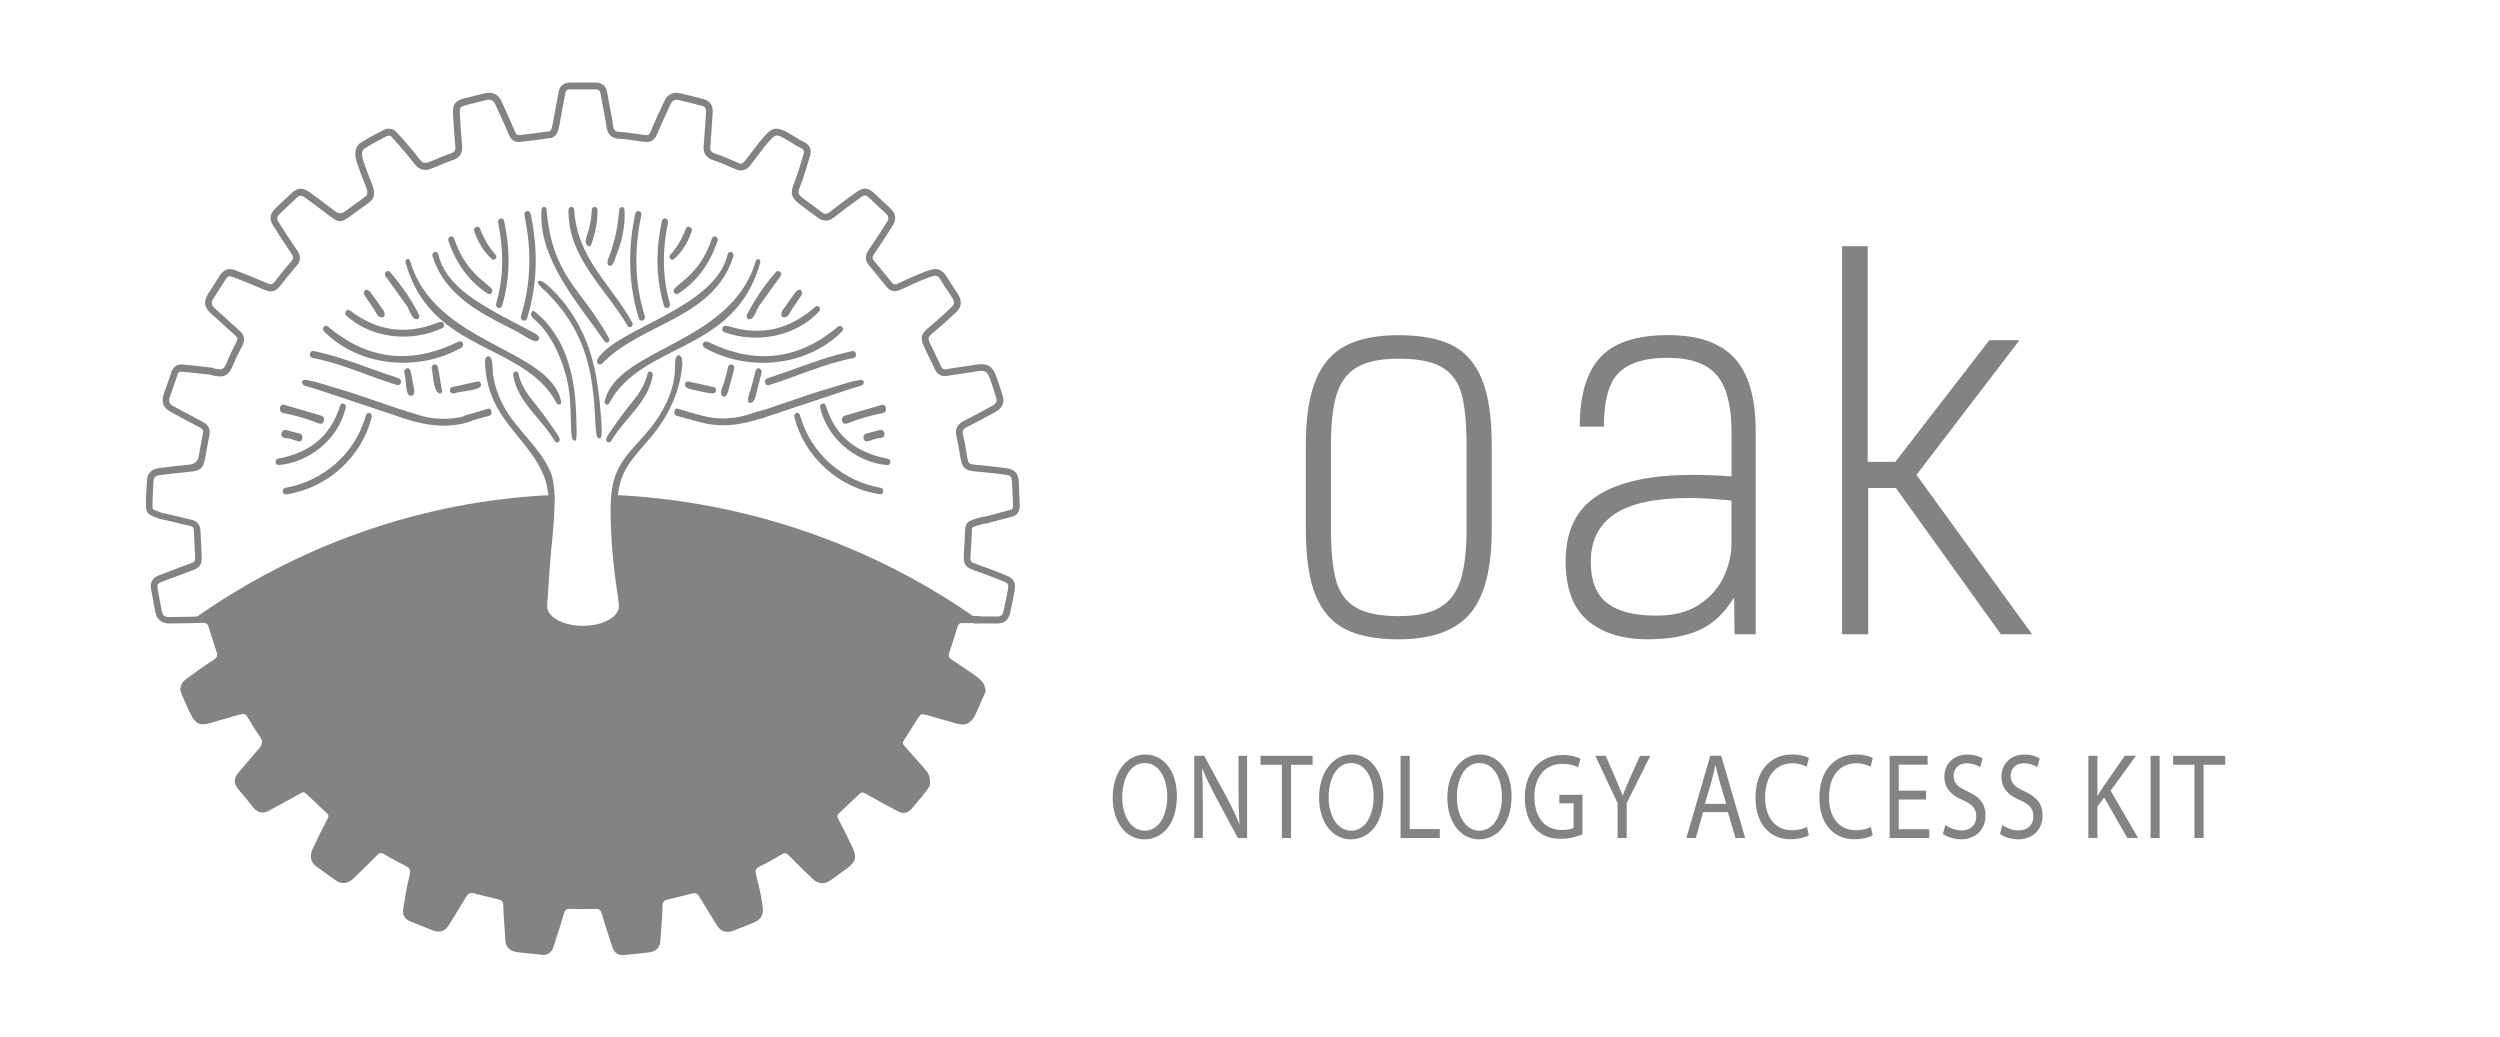 <?xml version="1.0" encoding="UTF-8"?><svg id="Layer_1" xmlns="http://www.w3.org/2000/svg" viewBox="0 0 373.67 155"><defs><style>.cls-1{fill:#828385;}</style></defs><g><path class="cls-1" d="m201.11,94.05c-2-1-3.49-2.69-4.47-5.07-.98-2.38-1.46-5.67-1.46-9.88v-12.62c0-4.11.5-7.35,1.5-9.73,1-2.38,2.5-4.08,4.51-5.11,2-1.03,4.63-1.54,7.89-1.54s5.96.5,7.96,1.5c2,1,3.49,2.71,4.47,5.11.98,2.4,1.46,5.74,1.46,9.99v12.4c0,5.96-1.1,10.19-3.31,12.7-2.2,2.5-5.74,3.76-10.59,3.76-3.31,0-5.96-.5-7.96-1.5Zm14.2-3.31c1.45-.9,2.47-2.29,3.04-4.17.57-1.88.86-4.42.86-7.63v-12.25c0-3.36-.25-5.95-.75-7.78-.5-1.83-1.48-3.17-2.93-4.02-1.45-.85-3.61-1.28-6.46-1.28-2.71,0-4.78.43-6.24,1.28-1.45.85-2.47,2.2-3.04,4.06-.58,1.85-.86,4.38-.86,7.59v12.25c0,3.41.25,6.04.75,7.89.5,1.85,1.48,3.22,2.93,4.09,1.45.88,3.61,1.32,6.46,1.32,2.7,0,4.78-.45,6.24-1.35Z"/><path class="cls-1" d="m259.18,89.32c-1.45,2.35-3.19,3.98-5.22,4.88-2.03.9-4.6,1.35-7.7,1.35-3.81,0-6.8-.94-8.98-2.82-2.18-1.88-3.27-4.82-3.27-8.83,0-4.56,1.61-7.85,4.85-9.88,3.23-2.03,7.93-3.04,14.09-3.04,1.8,0,3.76.07,5.86.23v-6.61c0-3.96-.74-6.8-2.22-8.53-1.48-1.73-3.92-2.59-7.32-2.59s-5.72.73-7.25,2.18c-1.53,1.45-2.29,4.16-2.29,8.11h-3.61c0-4.71,1.03-8.16,3.08-10.37,2.05-2.2,5.41-3.31,10.07-3.31s7.83,1.14,9.96,3.42c2.13,2.28,3.19,5.95,3.19,11.01v30.28h-3.16l-.07-5.48Zm-6.76-14.88c-4.96,0-8.64.79-11.04,2.37-2.4,1.58-3.61,3.97-3.61,7.17,0,2.81.8,4.85,2.4,6.12,1.6,1.28,4.08,1.92,7.44,1.92,2.6,0,4.74-.56,6.42-1.69,1.68-1.13,2.89-2.52,3.64-4.17.75-1.65,1.13-3.31,1.13-4.96v-6.39c-2.61-.25-4.73-.38-6.39-.38Z"/><path class="cls-1" d="m283.37,72.94h-4.13v21.86h-3.91v-58h3.83v32.23h4.13l14.05-18.18h4.51l-15.4,20.13,17.28,23.82h-4.66l-15.7-21.86Z"/></g><g><path class="cls-1" d="m175.91,118.99c0,4.22-2.2,6.47-4.88,6.47s-4.72-2.52-4.72-6.24,2.06-6.45,4.87-6.45,4.73,2.57,4.73,6.22Zm-8.17.19c0,2.63,1.22,4.98,3.36,4.98s3.37-2.31,3.37-5.11c0-2.45-1.09-5-3.35-5s-3.38,2.44-3.38,5.12Z"/><path class="cls-1" d="m178.5,125.26v-12.29h1.49l3.37,6.21c.77,1.44,1.38,2.73,1.88,4l.03-.02c-.12-1.64-.15-3.14-.15-5.04v-5.15h1.28v12.29h-1.38l-3.34-6.23c-.72-1.38-1.43-2.78-1.95-4.11l-.05.02c.08,1.56.1,3.04.1,5.07v5.25h-1.28Z"/><path class="cls-1" d="m191.61,114.31h-3.2v-1.34h7.78v1.34h-3.22v10.95h-1.37v-10.95Z"/><path class="cls-1" d="m206.76,118.99c0,4.22-2.2,6.47-4.88,6.47s-4.72-2.52-4.72-6.24,2.06-6.45,4.87-6.45,4.74,2.57,4.74,6.22Zm-8.17.19c0,2.63,1.22,4.98,3.36,4.98s3.37-2.31,3.37-5.11c0-2.45-1.09-5-3.35-5s-3.38,2.44-3.38,5.12Z"/><path class="cls-1" d="m209.35,112.97h1.36v10.95h4.49v1.34h-5.86v-12.29Z"/><path class="cls-1" d="m225.93,118.99c0,4.22-2.2,6.47-4.88,6.47s-4.72-2.52-4.72-6.24,2.06-6.45,4.87-6.45,4.73,2.57,4.73,6.22Zm-8.17.19c0,2.63,1.22,4.98,3.36,4.98s3.37-2.31,3.37-5.11c0-2.45-1.09-5-3.35-5s-3.38,2.44-3.38,5.12Z"/><path class="cls-1" d="m236.53,124.7c-.61.27-1.82.68-3.23.68-1.59,0-2.91-.47-3.93-1.62-.91-1.02-1.46-2.65-1.46-4.56,0-3.66,2.16-6.35,5.68-6.35,1.22,0,2.18.31,2.63.56l-.34,1.29c-.56-.3-1.26-.53-2.32-.53-2.55,0-4.22,1.85-4.22,4.93s1.6,4.96,4.06,4.96c.89,0,1.49-.15,1.8-.33v-3.66h-2.13v-1.27h3.46v5.9Z"/><path class="cls-1" d="m241.78,125.26v-5.21l-3.33-7.08h1.55l1.48,3.39c.4.93.72,1.68,1.04,2.54h.03c.29-.81.65-1.61,1.05-2.54l1.52-3.38h1.54l-3.52,7.05v5.23h-1.36Z"/><path class="cls-1" d="m254.56,121.39l-1.09,3.86h-1.41l3.57-12.29h1.63l3.59,12.29h-1.45l-1.13-3.86h-3.73Zm3.45-1.24l-1.04-3.54c-.23-.8-.38-1.54-.54-2.24h-.04c-.15.72-.32,1.47-.52,2.22l-1.04,3.56h3.18Z"/><path class="cls-1" d="m270.35,124.86c-.49.29-1.5.58-2.78.58-2.96,0-5.18-2.19-5.18-6.22s2.22-6.45,5.49-6.45c1.3,0,2.14.32,2.49.54l-.33,1.29c-.51-.28-1.24-.51-2.11-.51-2.47,0-4.1,1.84-4.1,5.07,0,3.01,1.48,4.93,4.03,4.93.84,0,1.68-.2,2.23-.5l.27,1.27Z"/><path class="cls-1" d="m279.9,124.86c-.49.29-1.5.58-2.78.58-2.96,0-5.18-2.19-5.18-6.22s2.22-6.45,5.49-6.45c1.3,0,2.14.32,2.49.54l-.33,1.29c-.51-.28-1.24-.51-2.11-.51-2.47,0-4.1,1.84-4.1,5.07,0,3.01,1.48,4.93,4.03,4.93.84,0,1.68-.2,2.23-.5l.27,1.27Z"/><path class="cls-1" d="m287.88,119.5h-4.08v4.44h4.56v1.32h-5.92v-12.29h5.68v1.32h-4.32v3.89h4.08v1.31Z"/><path class="cls-1" d="m290.77,123.32c.61.44,1.49.8,2.42.8,1.39,0,2.2-.85,2.2-2.09,0-1.14-.57-1.81-1.99-2.43-1.72-.71-2.78-1.77-2.78-3.49,0-1.91,1.36-3.33,3.41-3.33,1.07,0,1.86.29,2.32.59l-.38,1.3c-.33-.23-1.04-.58-1.98-.58-1.44,0-1.99,1-1.99,1.84,0,1.14.64,1.7,2.09,2.36,1.78.82,2.68,1.82,2.68,3.62s-1.19,3.54-3.68,3.54c-1.02,0-2.12-.36-2.69-.8l.36-1.32Z"/><path class="cls-1" d="m299.3,123.32c.61.44,1.49.8,2.42.8,1.39,0,2.2-.85,2.2-2.09,0-1.14-.57-1.81-1.99-2.43-1.72-.71-2.78-1.77-2.78-3.49,0-1.91,1.36-3.33,3.41-3.33,1.07,0,1.86.29,2.32.59l-.38,1.3c-.33-.23-1.04-.58-1.98-.58-1.44,0-1.99,1-1.99,1.84,0,1.14.64,1.7,2.09,2.36,1.78.82,2.68,1.82,2.68,3.62s-1.19,3.54-3.68,3.54c-1.02,0-2.12-.36-2.69-.8l.36-1.32Z"/><path class="cls-1" d="m312.14,112.97h1.36v5.92h.05c.28-.48.57-.91.83-1.31l3.21-4.62h1.68l-3.8,5.22,4.1,7.06h-1.61l-3.45-6.03-1.01,1.35v4.68h-1.36v-12.29Z"/><path class="cls-1" d="m322.8,112.97v12.29h-1.36v-12.29h1.36Z"/><path class="cls-1" d="m328.01,114.31h-3.2v-1.34h7.78v1.34h-3.22v10.95h-1.37v-10.95Z"/></g><g id="XoIyDF.tif"><path class="cls-1" d="m81.09,142.71c-.09,0-.19,0-.28-.02-.45-.05-.9-.1-1.35-.14-.71-.07-1.45-.14-2.18-.24-1.37-.19-1.71-1.06-1.74-1.76-.04-.7-.09-1.4-.14-2.1-.07-1-.15-2.03-.18-3.04-.02-.69-.23-.86-.69-.97-1.02-.24-2.04-.5-3.03-.75l-.75-.19c-.51-.13-.78.04-1.18.71-.62,1.06-1.28,2.12-1.91,3.14-.2.32-.4.64-.6.97-.53.85-1.36,1.13-2.29.78-.83-.32-1.67-.66-2.48-.99l-.96-.39c-.82-.33-1.21-.99-1.07-1.81.06-.38.13-.75.19-1.13.19-1.16.38-2.37.68-3.53.33-1.29.27-1.44-.79-1.97-.8-.4-1.66-.87-2.62-1.43-.86-.51-.88-.52-1.63.25-.93.95-1.9,1.88-2.83,2.79l-.43.42c-.86.83-1.84.9-2.77.2-.43-.32-.88-.64-1.32-.95-.49-.35-.99-.7-1.48-1.07-.87-.66-1.03-1.56-.47-2.74.66-1.4,1.38-2.89,2.15-4.33.26-.49.15-.64-.04-.83-.84-.8-1.68-1.59-2.53-2.38l-.66-.62c-.21-.2-.38-.25-.77-.02-1.06.6-2.15,1.19-3.2,1.76-.53.29-1.07.58-1.6.87-.59.33-1.47.5-2.26-.5-.81-1.01-1.62-1.99-2.24-2.72-.68-.8-.7-1.66-.08-2.4,1.11-1.32,2.25-2.65,3.23-3.79q.68-.79.09-1.64c-.53-.76-1.02-1.56-1.49-2.34l-.19-.32c-.52-.85-.63-.89-1.57-.63-.91.26-1.81.52-2.72.78l-1.57.45c-1.39.4-2.03.13-2.66-1.09-.59-1.14-1.09-2.34-1.57-3.49-.22-.52-.27-1.3.76-2.05,1.17-.86,2.54-1.86,3.96-2.77.65-.42.77-.72.54-1.35-.28-.77-.52-1.56-.76-2.33-.14-.46-.28-.92-.43-1.38-.11-.35-.31-.55-.95-.53-1.17.04-2.36.06-3.51.07-.46,0-.93.01-1.39.02-.02,0-.03,0-.05,0-1.14,0-1.88-.63-2.08-1.79-.09-.5-.18-1-.28-1.5-.12-.65-.25-1.32-.36-1.98-.14-.89.29-1.59,1.19-1.92.57-.21,1.14-.43,1.7-.65.94-.36,1.91-.73,2.87-1.07.82-.29.87-.36.84-1.14-.02-.56-.05-1.12-.08-1.68-.04-.71-.07-1.41-.1-2.12-.02-.51-.2-.64-.55-.72-.87-.2-1.74-.41-2.61-.62-.44-.11-.89-.21-1.33-.32-.06-.01-.12-.02-.19-.03-.14-.02-.29-.04-.45-.1l-.34-.13c-1.53-.56-1.73-.72-1.7-2.28v-.33c.01-.52.04-1.04.08-1.55.03-.44.06-.89.07-1.33.02-1.12.65-1.82,1.76-1.96,1.53-.2,3.03-.39,4.55-.52q1.21-.1,1.43-1.22c.1-.48.18-.97.26-1.45.11-.64.23-1.31.37-1.96.1-.46,0-.68-.42-.9l-.24-.13c-1.34-.71-2.73-1.44-4.08-2.18-1.24-.68-1.54-1.48-1.07-2.83.09-.27.19-.53.28-.8.27-.75.54-1.52.78-2.29.26-.84.89-1.28,1.71-1.21,1.11.09,2.23.22,3.32.35l.96.11c.14.02.25.05.34.09.04.01.08.03.11.04,1.3.28,1.44.2,1.96-1.08.34-.85.78-1.76,1.36-2.86.23-.42.19-.67-.14-.97-.42-.37-.83-.75-1.25-1.12-.82-.73-1.63-1.47-2.44-2.21-1.01-.93-1.12-1.78-.38-2.94.21-.33.43-.67.64-1,.36-.55.73-1.12,1.08-1.69.53-.87,1.32-1.18,2.17-.86,1.74.65,3.27,1.28,4.7,1.9.88.39.95.37,1.53-.38.68-.88,1.45-1.83,2.36-2.89.25-.29.31-.52,0-.99-1.04-1.54-1.95-2.93-2.77-4.24-.63-1.01-.53-1.77.37-2.64.78-.75,1.56-1.5,2.34-2.21.92-.85,1.67-.9,2.67-.2,1.21.85,2.41,1.77,3.56,2.65l.31.23q.74.56,1.47.03c1-.72,2-1.45,3-2.17.3-.22.54-.5.13-1.53-.41-1.04-.89-2.26-1.31-3.49-.14-.41-.3-1.04-.26-1.68.03-.46.3-1.09.74-1.36,1.19-.74,2.42-1.42,3.65-2.02.47-.23,1.28-.1,1.63.26.76.79,1.48,1.63,2.17,2.45l.46.54c.17.2.33.4.48.61.29.37.55.73.87,1,.12.1.51.18.7.11.57-.19,1.15-.43,1.7-.67.59-.25,1.2-.51,1.83-.71.61-.2.76-.45.7-1.11-.15-1.72-.27-3.4-.34-4.98-.06-1.23.38-1.81,1.61-2.13.63-.16,1.26-.32,1.9-.47.41-.1.81-.2,1.22-.3,1.15-.29,2.04.13,2.52,1.19.19.42.38.84.57,1.26.5,1.1,1.02,2.23,1.49,3.37.16.4.33.45.64.42,1.43-.16,2.96-.35,4.5-.58.05-.02.18-.13.2-.18.14-.35.22-.75.3-1.17l.02-.11c.13-.69.26-1.37.38-2.06.15-.8.29-1.61.45-2.41.16-.85.79-1.34,1.72-1.34,1.27,0,2.54,0,3.8,0,.92,0,1.54.5,1.7,1.36.25,1.31.5,2.65.73,3.94l.07.37c.03.14.04.29.06.44.01.13.03.26.05.39.12.64.34.84.91.87.93.05,1.87.19,2.77.32.35.05.69.1,1.04.15.52.07.71-.03.89-.5.46-1.17,1-2.32,1.52-3.43.17-.37.35-.75.52-1.13.46-1.01,1.3-1.43,2.36-1.18,1.09.26,2.33.55,3.53.88.92.25,1.41.95,1.35,1.91-.03.46-.06.92-.09,1.38-.08,1.23-.16,2.51-.27,3.76-.06.64.11.88.74,1.09.96.32,1.9.72,2.81,1.11.25.11.5.21.74.32.31.13.54.11.93-.39.32-.4.63-.81.94-1.23.38-.5.77-1.02,1.17-1.52,2-2.47,2.44-2.55,5.16-.9.14.09.28.18.42.26.33.21.64.41.97.55.92.39,1.31,1.18,1.04,2.1-.44,1.51-.88,2.98-1.44,4.44-.46,1.19-.43,1.32.5,2.02.36.27.72.54,1.09.8.51.37,1.04.76,1.55,1.16.49.38.81.37,1.32-.05,1.11-.9,2.33-1.81,3.94-2.95,1-.71,1.72-.65,2.66.23.35.33.7.66,1.05.99.45.42.89.85,1.34,1.26.8.73.92,1.63.34,2.54l-.11.18c-.85,1.34-1.74,2.73-2.66,4.06-.32.47-.32.72.02,1.11.69.8,1.37,1.64,2.02,2.45l.56.69c.28.35.51.39.95.19l.08-.04c1.28-.6,2.61-1.22,3.97-1.73,1.48-.55,2.37-.77,3.42,1.04.26.45.56.91.86,1.34.24.37.5.75.73,1.13.53.87.42,1.8-.31,2.49-.97.91-2.12,1.98-3.35,3-.98.82-1,.89-.5,1.94.19.4.38.79.58,1.19.33.68.67,1.38.99,2.08.14.31.28.43.75.36.85-.13,1.7-.26,2.55-.39.59-.09,1.19-.18,1.78-.27,1.85-.29,2.6.16,3.21,1.9.35,1,.65,1.93.92,2.83.29.97-.11,1.77-1.18,2.36-1.61.89-2.94,1.59-4.19,2.22-.59.3-.73.57-.58,1.18.19.74.31,1.49.43,2.23.07.4.13.8.21,1.2.16.86.25.93,1.17,1.02,1.7.16,3.12.31,4.54.5,1.42.19,1.9.72,1.98,2.18.05.93.09,1.85.12,2.78l.02.6c.05,1.16-.62,1.57-1.18,1.72-.75.19-1.5.39-2.25.59-.5.13-.99.27-1.49.4-.12.03-.23.04-.33.05-.07,0-.13.01-.16.02l-.41.11c-.66.18-1.13.31-1.25.44-.09.11-.1.5-.12,1.05v.42c-.03.56-.07,1.12-.1,1.67-.03.37-.05.75-.07,1.12-.04.84,0,.9.86,1.2,1.51.53,2.98,1.08,4.35,1.64,1.29.52,1.6,1.07,1.37,2.44-.12.72-.28,1.44-.43,2.13-.08.37-.16.74-.24,1.11-.21,1-.85,1.55-1.82,1.56-.73,0-1.45,0-2.17,0h-1.46v-.06c-.05,0-.1,0-.15,0-.51,0-1.03,0-1.54,0-.43-.01-.64.15-.77.55-.15.48-.3.96-.44,1.44-.24.8-.49,1.63-.78,2.43-.17.49-.07.73.47,1.08,1.14.74,2.23,1.49,3.43,2.32.33.23.64.49.91.77.62.63.75,1.34.37,2.11-.25.5-.47,1.03-.69,1.54-.21.48-.42.98-.65,1.46-.69,1.43-1.33,1.72-2.88,1.27l-1.25-.36c-.98-.28-1.97-.56-2.96-.84-.9-.25-1-.22-1.47.52-.24.38-.48.76-.71,1.14-.42.68-.86,1.39-1.32,2.07-.23.34-.21.51.06.82,1.19,1.33,2.15,2.42,3.02,3.42l.07.08c.25.28.55.63.64,1.05.17.83.13,1.39-.14,1.77-.57.82-1.22,1.59-1.85,2.34-.22.26-.44.52-.65.78-.53.65-1.26.79-1.99.4l-.98-.53c-1.29-.69-2.62-1.4-3.91-2.14-.45-.26-.65-.19-.91.06-.39.37-.78.74-1.17,1.11-.65.61-1.3,1.22-1.94,1.84-.21.2-.26.36-.05.76.76,1.42,1.46,2.88,2.12,4.24.69,1.43.5,2.2-.77,3.14-.39.29-.79.57-1.19.86-.43.3-.85.61-1.27.92-.91.68-1.87.61-2.71-.18-1.25-1.19-2.36-2.28-3.38-3.32-.64-.65-.71-.66-1.51-.19l-.23.13c-.91.53-1.86,1.08-2.84,1.54-.53.25-.66.54-.52,1.14.09.4.19.8.29,1.2.14.57.29,1.16.41,1.75.09.44.16.89.22,1.33.03.23.06.46.1.69.12.75-.03,1.76-1.42,2.29-.69.26-1.39.54-2.07.82l-.81.33c-1.39.56-2.17-.13-2.58-.81-.33-.54-.66-1.08-1-1.62-.47-.76-.96-1.55-1.43-2.34-.52-.89-.6-.92-1.56-.68-.35.09-.7.18-1.04.26-.73.19-1.49.38-2.25.55-.63.14-.82.39-.83,1.12-.01,1.09-.1,2.19-.18,3.25-.05.61-.09,1.21-.13,1.82-.05.97-.65,1.58-1.68,1.72-.91.12-1.83.21-2.72.3-.33.03-.65.06-.98.1-.87.09-1.52-.32-1.78-1.12-.12-.37-.24-.74-.36-1.11-.42-1.27-.84-2.58-1.22-3.89-.18-.62-.41-.8-.99-.78-1.24.04-2.5.04-3.75,0-.57-.02-.79.16-.97.8-.32,1.12-.68,2.24-1.03,3.33-.16.5-.33,1.01-.48,1.51-.26.83-.85,1.27-1.67,1.27Zm-10.63-10.27c.17,0,.35.02.54.07l.75.19c.98.25,2,.52,3.01.75,1.28.3,1.46,1.24,1.48,1.92.03,1,.1,2.02.17,3,.05.71.1,1.41.14,2.12.02.43.17.71.87.81.71.1,1.44.17,2.14.24.46.05.91.09,1.37.14.49.06.73-.09.87-.55.16-.51.32-1.01.49-1.52.35-1.08.71-2.19,1.02-3.29.19-.68.61-1.58,1.98-1.54,1.22.04,2.46.04,3.68,0,1.06-.04,1.7.45,2,1.51.37,1.29.8,2.59,1.21,3.85.12.37.24.74.36,1.11.09.29.25.47.71.42.33-.03.66-.07.99-.1.88-.09,1.8-.18,2.69-.3.64-.08.78-.37.81-.77.03-.61.08-1.23.13-1.84.08-1.05.16-2.13.18-3.18.02-1.19.53-1.85,1.62-2.09.74-.16,1.49-.35,2.21-.54.35-.09.7-.18,1.05-.27,1.4-.35,1.92-.12,2.67,1.15.46.78.95,1.56,1.42,2.32.34.54.67,1.08,1,1.63.33.54.7.65,1.33.39l.81-.33c.68-.28,1.39-.56,2.1-.83.75-.28.85-.67.77-1.17-.04-.24-.07-.47-.1-.71-.06-.44-.12-.85-.21-1.26-.12-.57-.27-1.16-.41-1.72-.1-.41-.2-.81-.3-1.22-.25-1.07.12-1.83,1.08-2.28.94-.44,1.87-.98,2.76-1.5l.23-.13c1.2-.7,1.77-.63,2.74.36,1.02,1.03,2.12,2.11,3.36,3.3.47.45.89.48,1.4.1.42-.32.86-.62,1.29-.93.39-.28.78-.56,1.17-.85.87-.65.94-.9.46-1.89-.65-1.36-1.34-2.8-2.1-4.2-.41-.76-.33-1.42.24-1.97.65-.62,1.3-1.24,1.95-1.85.39-.37.78-.73,1.17-1.1.63-.6,1.32-.66,2.11-.2,1.27.73,2.6,1.44,3.88,2.12l.98.53c.3.16.5.12.73-.15.22-.26.44-.53.66-.79.62-.73,1.25-1.48,1.8-2.26.01-.02.13-.22-.03-.98-.03-.17-.23-.39-.41-.59l-.08-.09c-.87-1-1.82-2.08-3.01-3.41-.58-.65-.63-1.34-.15-2.06.45-.67.88-1.37,1.3-2.04.24-.38.48-.77.72-1.15.71-1.12,1.27-1.33,2.6-.95.99.28,1.97.56,2.96.84l1.25.36c1.08.31,1.22.25,1.69-.74.22-.46.43-.95.63-1.42.22-.52.45-1.06.71-1.58.18-.37.14-.62-.18-.95-.23-.23-.49-.45-.76-.64-1.2-.83-2.28-1.57-3.41-2.3-.58-.38-1.31-1.03-.87-2.27.28-.79.52-1.6.76-2.39.15-.49.29-.97.45-1.45.26-.83.9-1.27,1.76-1.25.5.01,1.01,0,1.51,0,.22,0,.44,0,.67,0h.51v.06h.44c.72,0,1.44,0,2.16,0,.49,0,.73-.22.84-.75.08-.37.16-.75.24-1.12.15-.68.31-1.39.42-2.08.15-.9.1-.98-.75-1.33-1.36-.55-2.8-1.1-4.3-1.62-1.14-.4-1.61-.8-1.54-2.21.02-.38.05-.76.07-1.14.04-.54.07-1.09.09-1.63v-.41c.05-1.81.29-1.94,2.12-2.45l.41-.11c.13-.04.25-.05.35-.06.05,0,.11,0,.16-.02.49-.13.99-.26,1.48-.39.75-.2,1.51-.4,2.26-.6.3-.08.44-.2.42-.69l-.02-.6c-.04-.92-.07-1.84-.12-2.76-.05-.98-.17-1.1-1.1-1.23-1.41-.19-2.82-.33-4.51-.49-1.36-.13-1.82-.54-2.07-1.84-.08-.41-.14-.82-.21-1.23-.12-.71-.24-1.45-.41-2.14-.27-1.08.08-1.82,1.1-2.33,1.23-.62,2.55-1.32,4.15-2.2.75-.41.82-.77.7-1.18-.26-.89-.56-1.8-.9-2.78-.45-1.28-.73-1.44-2.1-1.23-.59.09-1.19.18-1.78.27-.85.13-1.7.26-2.55.39-.87.14-1.49-.18-1.84-.94-.31-.69-.65-1.38-.98-2.05-.2-.4-.39-.8-.58-1.2-.75-1.57-.5-2.11.77-3.16,1.2-1,2.34-2.05,3.3-2.96.37-.35.42-.76.14-1.22-.22-.37-.47-.74-.71-1.1-.3-.45-.61-.91-.89-1.4-.67-1.16-.88-1.08-2.19-.59-1.32.49-2.63,1.1-3.89,1.7l-.08.04c-.87.4-1.6.25-2.17-.47l-.56-.69c-.64-.8-1.31-1.64-1.99-2.42-.65-.75-.68-1.5-.09-2.35.91-1.32,1.79-2.7,2.64-4.03l.11-.18c.31-.49.26-.85-.17-1.24-.46-.42-.91-.85-1.36-1.28-.35-.33-.69-.66-1.04-.98-.59-.55-.78-.57-1.38-.14-1.59,1.13-2.79,2.03-3.88,2.91-.87.71-1.72.73-2.58.06-.5-.39-1.03-.77-1.53-1.14-.37-.27-.73-.54-1.1-.81-1.38-1.04-1.42-1.71-.84-3.2.55-1.42.99-2.87,1.42-4.35.12-.43-.01-.7-.46-.89-.4-.17-.76-.4-1.11-.63-.13-.08-.27-.17-.4-.25-1.07-.64-1.74-1.04-2.15-.96-.39.07-.84.57-1.7,1.64-.39.48-.78,1-1.15,1.49-.31.42-.63.84-.95,1.25-.23.3-.94,1.19-2.12.7-.25-.11-.5-.21-.75-.32-.89-.38-1.81-.78-2.73-1.08-1.07-.36-1.53-1.04-1.43-2.14.11-1.24.19-2.51.27-3.73.03-.46.06-.92.09-1.38.03-.48-.15-.75-.6-.87-1.19-.32-2.42-.61-3.5-.87-.58-.14-.94.05-1.2.62-.17.38-.35.75-.52,1.13-.51,1.1-1.04,2.24-1.5,3.37-.47,1.18-1.35,1.21-1.97,1.13-.35-.05-.7-.1-1.05-.15-.88-.13-1.79-.26-2.68-.31-1.38-.07-1.71-1-1.85-1.69-.03-.16-.05-.32-.07-.48-.01-.12-.03-.24-.05-.37l-.07-.37c-.23-1.29-.48-2.62-.73-3.93-.05-.28-.18-.54-.71-.54-1.26,0-2.53,0-3.79,0-.55,0-.68.25-.73.52-.15.8-.3,1.6-.45,2.4-.13.69-.25,1.38-.38,2.07l-.02.11c-.09.45-.17.92-.36,1.37-.14.34-.55.74-.99.8-1.56.23-3.1.42-4.54.58-.8.09-1.37-.26-1.69-1.04-.46-1.12-.98-2.24-1.48-3.33-.19-.42-.38-.84-.57-1.26-.28-.61-.67-.79-1.35-.62-.41.1-.82.2-1.22.3-.63.15-1.26.3-1.88.47-.76.2-.88.35-.85,1.1.07,1.57.19,3.23.34,4.94.1,1.13-.34,1.82-1.4,2.17-.59.19-1.18.44-1.75.68-.57.24-1.17.49-1.77.7-.53.18-1.29.04-1.69-.31-.4-.34-.71-.76-1.02-1.15-.15-.19-.29-.38-.45-.57l-.46-.55c-.68-.8-1.38-1.63-2.12-2.4-.07-.05-.36-.09-.46-.05-1.2.59-2.4,1.25-3.56,1.97-.09.06-.25.34-.27.57-.02.38.05.83.21,1.29.41,1.21.88,2.42,1.29,3.45.32.79.61,1.94-.48,2.73-1,.72-2,1.45-3,2.17-1.11.8-1.58.79-2.68-.05l-.31-.23c-1.15-.88-2.33-1.78-3.53-2.63-.6-.42-.84-.4-1.4.12-.77.71-1.55,1.45-2.32,2.2-.56.54-.59.77-.22,1.38.82,1.3,1.72,2.68,2.76,4.21.54.8.52,1.53-.07,2.21-.9,1.05-1.66,1.99-2.33,2.86-.87,1.12-1.43,1.26-2.74.69-1.41-.62-2.93-1.23-4.65-1.88-.28-.1-.6-.13-.95.44-.35.58-.73,1.16-1.09,1.72-.21.33-.43.66-.64.99-.48.75-.44,1.06.21,1.65.81.74,1.62,1.47,2.43,2.2.42.37.83.75,1.25,1.12.68.61.8,1.37.36,2.2-.57,1.06-.98,1.94-1.32,2.76-.7,1.73-1.34,2.08-3.12,1.69-.08-.02-.15-.04-.23-.07-.05-.02-.1-.04-.12-.04l-.97-.11c-1.08-.12-2.19-.25-3.29-.34-.26-.02-.51.03-.66.5-.25.79-.52,1.57-.79,2.33-.09.26-.19.53-.28.79-.31.89-.21,1.16.6,1.6,1.35.74,2.73,1.47,4.07,2.17l.24.13c.82.43,1.13,1.11.94,2.01-.14.63-.25,1.29-.36,1.92-.09.49-.17.98-.27,1.47-.33,1.65-.76,1.9-2.34,2.04-1.49.13-2.98.32-4.5.51-.61.08-.86.36-.88.98-.01.46-.04.92-.07,1.37-.03.49-.06,1-.07,1.49v.33c-.01.42-.02.79.05.88.08.11.48.25.98.44l.35.13c.06.02.15.03.24.05.09.01.19.03.28.05.44.11.89.21,1.33.32.86.21,1.73.42,2.6.62.85.19,1.3.76,1.34,1.68.02.7.06,1.4.1,2.1.03.56.06,1.13.08,1.69.06,1.36-.4,1.75-1.51,2.14-.95.34-1.92.71-2.85,1.06-.57.22-1.14.44-1.71.65-.56.21-.59.53-.54.81.1.65.23,1.31.35,1.95.1.51.19,1.01.28,1.52.12.68.44.96,1.11.94.46,0,.93-.01,1.39-.02,1.14-.01,2.33-.03,3.49-.07,1.02-.03,1.67.38,1.95,1.23.15.46.29.93.44,1.4.23.75.47,1.53.74,2.28.52,1.41-.29,2.13-.95,2.55-1.4.89-2.75,1.88-3.91,2.73-.59.44-.48.7-.42.84.48,1.14.97,2.31,1.54,3.42.41.79.55.85,1.48.58l1.57-.45c.91-.26,1.82-.52,2.72-.78,1.39-.39,1.95-.17,2.71,1.07l.19.32c.47.76.95,1.55,1.46,2.29.87,1.27.85,1.7-.16,2.88-.98,1.14-2.11,2.46-3.22,3.78-.25.3-.34.6.08,1.1.62.74,1.45,1.72,2.26,2.75.36.45.62.43.98.24.53-.29,1.07-.58,1.61-.87,1.05-.57,2.13-1.15,3.18-1.75.74-.42,1.4-.37,1.97.17l.66.61c.85.79,1.7,1.59,2.54,2.39.58.56.66,1.25.23,2.04-.76,1.42-1.47,2.89-2.13,4.28-.44.94-.16,1.26.16,1.5.47.36.97.71,1.45,1.05.44.31.9.64,1.34.97.54.4.96.37,1.46-.12l.43-.42c.93-.9,1.89-1.83,2.81-2.77,1.07-1.1,1.58-1.17,2.87-.41.94.55,1.77,1.01,2.56,1.4,1.6.8,1.74,1.51,1.32,3.13-.29,1.12-.48,2.3-.67,3.44-.06.38-.12.76-.19,1.14-.04.25-.02.5.45.69l.97.39c.81.33,1.64.67,2.46.99.47.18.79.07,1.06-.37.2-.32.4-.65.6-.97.63-1.01,1.29-2.06,1.9-3.11.23-.4.73-1.26,1.77-1.26Z"/></g><path class="cls-1" d="m146.85,102.26c-.26-.26-.54-.5-.85-.7-1.14-.78-2.29-1.56-3.45-2.31-.64-.41-.96-.87-.68-1.68.45-1.27.81-2.57,1.23-3.86.19-.6.61-.91,1.28-.9.47.01,1.62,0,2.09,0-15.66-11.18-34.91-18.01-55.11-18.85l1.14,16.49h-.02c0,.06.02.11.02.17,0,1.61-2.4,2.92-5.36,2.92s-5.36-1.31-5.36-2.92c0-.06,0-.17,0-.17l1.14-16.48c-20.12.85-38.77,7.69-54.43,18.87.42,0,.83-.01,1.25-.03.71-.02,1.23.18,1.46.88.41,1.23.75,2.48,1.19,3.69.34.92.04,1.45-.75,1.95-1.36.86-2.67,1.8-3.97,2.75-.46.34-.87.81-.6,1.45.49,1.16.99,2.33,1.57,3.46.54,1.04.95,1.16,2.09.84,1.44-.41,2.88-.82,4.33-1.23,1.18-.33,1.51-.19,2.16.85.55.89,1.09,1.78,1.68,2.63.74,1.07.75,1.24-.13,2.26-1.09,1.26-2.18,2.51-3.25,3.78-.5.59-.41,1.18.08,1.75.77.9,1.53,1.81,2.27,2.73.46.57.98.73,1.64.37,1.61-.88,3.24-1.73,4.84-2.63.53-.3.95-.31,1.38.1,1.08,1,2.16,1.99,3.22,3,.45.43.44.87.14,1.44-.77,1.41-1.47,2.85-2.16,4.3-.46.96-.36,1.61.32,2.12.92.7,1.89,1.33,2.82,2.02.78.58,1.48.47,2.14-.16,1.1-1.06,2.21-2.11,3.28-3.19.91-.92,1.17-.97,2.27-.33.85.5,1.72.98,2.61,1.41,1.33.66,1.45,1.08,1.07,2.55-.39,1.52-.6,3.08-.87,4.62-.11.61.2,1.02.77,1.25,1.15.46,2.3.94,3.47,1.38.7.27,1.29.07,1.69-.57.85-1.36,1.72-2.71,2.53-4.09.41-.7.87-1.18,1.76-.95,1.26.32,2.53.65,3.8.94.8.18,1.07.64,1.09,1.45.05,1.71.23,3.42.31,5.13.04.86.59,1.18,1.31,1.28,1.18.16,2.37.25,3.55.38.73.08,1.2-.2,1.43-.9.51-1.61,1.06-3.2,1.52-4.83.23-.8.62-1.2,1.49-1.17,1.25.04,2.5.04,3.75,0,.86-.03,1.28.34,1.51,1.15.48,1.67,1.05,3.32,1.59,4.98.19.6.64.83,1.25.77,1.24-.13,2.49-.23,3.72-.4.7-.09,1.21-.43,1.26-1.24.1-1.68.29-3.36.31-5.05.01-.93.34-1.41,1.23-1.6,1.11-.24,2.2-.54,3.31-.81,1.21-.3,1.5-.14,2.13.92.79,1.33,1.64,2.63,2.44,3.95.48.79,1.15.93,1.97.6.97-.39,1.94-.78,2.92-1.15.82-.31,1.25-.83,1.1-1.73-.11-.66-.18-1.34-.32-1.99-.21-.99-.48-1.96-.71-2.95-.18-.77,0-1.34.81-1.71,1.05-.49,2.05-1.08,3.06-1.66,1.01-.58,1.33-.54,2.15.27,1.12,1.12,2.26,2.22,3.4,3.31.63.6,1.33.69,2.07.14.82-.6,1.66-1.17,2.48-1.78,1.08-.79,1.21-1.29.62-2.51-.68-1.42-1.38-2.84-2.12-4.22-.29-.54-.27-.97.15-1.37,1.04-1,2.1-1.97,3.15-2.95.48-.45.93-.47,1.53-.13,1.62.92,3.27,1.78,4.92,2.66.52.28.99.18,1.37-.28.85-1.02,1.74-2,2.5-3.09.23-.32.15-.93.06-1.38-.07-.33-.36-.63-.6-.91-1-1.15-2.02-2.28-3.04-3.41-.42-.46-.47-.89-.1-1.44.71-1.05,1.36-2.14,2.04-3.2.6-.93.93-1.05,2.05-.73,1.42.4,2.83.8,4.24,1.2,1.31.37,1.72.22,2.31-1,.48-.99.87-2.02,1.35-3,.3-.62.15-1.09-.28-1.53Z"/><g><path class="cls-1" d="m108.89,48.77c-.25-.07-.45-.09-.61-.04-.43.1-.45.77-.03.92,5.03,1.83,10.82.52,14.18-3.09.16-.17.17-.45.03-.64h0c-.15-.21-.43-.24-.61-.07-3.84,3.43-8.14,4.4-12.94,2.92Z"/><path class="cls-1" d="m89.3,53.7c-.3.5.28,1.05.68.65,6.05-6.21,16.67-6.64,19.64-16.04.08-.26-.05-.54-.29-.63h0c-.25-.09-.51.07-.57.34-1.92,8.15-16.65,11.02-19.46,15.68Z"/><path class="cls-1" d="m117.57,47.34c.18-.1.33-.27.43-.47.53-.98,1.21-1.81,1.79-2.75.08-.13.12-.29.09-.45-.03-.15-.12-.29-.26-.35-.13-.05-.27-.01-.39.06-.3.18-.5.55-.71.83-.26.35-.52.69-.77,1.05-.11.15-.19.3-.29.45-.05.07-.09.14-.15.21-.17.22-.36.42-.46.7-.05.14-.07.3-.06.45,0,.09.03.19.09.25.03.03.06.05.1.06.19.08.41.05.6-.05Z"/><path class="cls-1" d="m100.83,43.11c-.38.42.1,1.08.56.78,2.83-1.86,4.71-4.5,5.87-7.89.09-.26-.04-.55-.28-.64h0c-.23-.09-.49.04-.57.29-1.64,4.94-4.59,6.38-5.57,7.46Z"/><path class="cls-1" d="m103.14,33.95l-.12-.04c-.2-.07-.42.04-.5.26-.56,1.5-1.32,2.79-2.34,3.92-.02.02-.04.05-.05.07-.25.41.27.88.62.57,1.25-1.12,2.07-2.53,2.65-4.19.08-.24-.04-.5-.26-.58Z"/><path class="cls-1" d="m131.82,60.51c-1.9.55-3.75,1.09-5.59,1.63-.32.09-.5.55-.33.89.19.37.49.38.93.2,1.71-.7,3.4-1.15,5.18-1.5.27-.05.46-.36.42-.7,0,0,0,0,0-.01-.04-.35-.33-.59-.61-.5Z"/><path class="cls-1" d="m94.27,68.97c1-1.4,2.25-2.67,3.34-4.02,2.4-2.98,4.08-6.61,4.37-10.43.03-.33.01-1.44-.55-1.42s-.54,1.31-.54,1.66c.04,3.71-1.9,7.19-4.32,10.01-1.54,1.79-3.33,3.44-4.3,5.59-.97,2.14-1.04,4.56-1,6.91.09,4.47.55,8.92,1.34,13.32.3,0,.61.01.91.02-.23-4.75-1.15-9.45-1.23-14.2-.03-1.68.05-3.38.63-4.96.33-.9.81-1.71,1.36-2.49Z"/><path class="cls-1" d="m131.46,65.48c1.09.04.88-1.26.13-1.23l-2.14.56c-.61.16-.45,1.29.16,1.16.59-.12,1.21-.46,1.85-.49Z"/><path class="cls-1" d="m99.49,32.66s0,0,0,0c-.25-.07-.5.1-.56.37-.92,4.26-.93,8.44.3,12.67.08.29.38.43.63.3h.02c.22-.12.32-.38.25-.63-1.18-4.04-1.11-8.07-.29-12.11.05-.27-.09-.54-.34-.6Z"/><path class="cls-1" d="m131.53,73.88c.23.03.45-.15.48-.4v-.02c.04-.26-.12-.51-.37-.55-5.52-.96-10.4-4.92-12.07-10.85-.07-.27-.33-.41-.57-.32h0c-.21.09-.33.33-.27.57,1.47,6.05,6.79,10.72,12.81,11.56Z"/><path class="cls-1" d="m132.73,68.57c-4.44-.83-7.8-3.08-9.3-7.94-.08-.25-.33-.39-.55-.29l-.04.02c-.2.08-.32.32-.26.54,1.21,5.23,6.11,8.38,10.07,8.61.21.01.39-.15.43-.38h0c.04-.27-.11-.51-.35-.55Z"/><path class="cls-1" d="m91.35,65.92c2.02-3.43,5.57-5.78,6.22-9.87.08-.48-.55-.74-.75-.3-.01.03-.02.05-.03.08-.46,2.1-1.73,3.57-2.97,5.1-1.04,1.28-1.96,2.67-2.91,4.03-.13.18-.22.38-.29.57-.17.5.46.83.72.38Z"/><path class="cls-1" d="m74.09,38.09c-1.01-1.13-1.78-2.42-2.34-3.92-.08-.22-.3-.33-.5-.26l-.12.04c-.22.08-.34.34-.26.58.58,1.67,1.4,3.08,2.65,4.19.35.31.87-.16.62-.57-.02-.03-.03-.05-.05-.07Z"/><path class="cls-1" d="m95.51,31.55c-.25-.06-.5.12-.56.39-1.12,5.3-1.06,10.48.53,15.65.09.3.4.43.66.29h0c.21-.12.31-.39.23-.64-1.54-4.97-1.6-9.99-.51-15.07.06-.29-.1-.57-.37-.63Z"/><path class="cls-1" d="m128.62,56.79c-.14.02-.28.04-.42.06-1.18.21-2.36.62-3.51.97-1.11.33-2.23.65-3.34,1.02-2.27.75-4.53,1.55-6.79,2.31-.27.09-.58.17-.9.25-.31.06-.82.22-1.04.3-1.41.53-2.86.8-4.35.84-1.13.03-2.32-.14-3.41-.43-.07-.02-.14-.04-.21-.05-.97-.27-1.92-.53-2.86-.83-.68-.21-.8-.28-.98.27-.09.27.05.57.31.64,1.04.29,2.08.59,3.12.87.08.02.15.03.22.03,1.48.45,3.02.59,4.55.49,1.55-.1,3.08-.45,4.57-.92.46-.08.91-.28,1.34-.43.58-.19,1.17-.39,1.75-.58,1.17-.39,2.34-.78,3.51-1.17,2.35-.78,4.69-1.56,7.04-2.34.43-.15.87-.23,1.29-.37.16-.05.33-.1.45-.22.13-.12.2-.32.13-.49-.08-.18-.3-.24-.48-.22Z"/><path class="cls-1" d="m56.7,47.34c.18.1.4.13.6.05.04-.01.07-.03.1-.06.06-.06.08-.16.09-.25,0-.15-.01-.31-.06-.45-.1-.27-.29-.48-.46-.7-.05-.07-.1-.14-.15-.21-.1-.15-.18-.3-.29-.45-.26-.35-.51-.7-.77-1.05-.21-.28-.42-.65-.71-.83-.12-.07-.26-.11-.39-.06-.13.05-.23.19-.26.35-.03.15.01.32.09.45.57.94,1.26,1.77,1.79,2.75.11.19.25.36.43.47Z"/><path class="cls-1" d="m51.69,46.53h0c-.13.21-.1.48.07.64,3.6,3.31,9.47,4.13,14.35,1.88.4-.19.34-.85-.1-.92-.17-.03-.37,0-.61.1-4.68,1.88-9.03,1.27-13.1-1.82-.2-.15-.47-.1-.61.12Z"/><path class="cls-1" d="m74.4,45.99h.02c.25.13.55,0,.63-.29,1.24-4.22,1.22-8.41.3-12.67-.06-.27-.31-.44-.56-.37,0,0,0,0,0,0-.24.07-.39.33-.34.6.82,4.03.89,8.06-.29,12.11-.07.25.03.51.25.62Z"/><path class="cls-1" d="m64.94,37.68c-.24.08-.37.37-.29.63,1.55,4.9,5.55,7.59,9.61,9.71,1.04.55,2.1,1.07,3.14,1.61.72.38,1.37.92,2.13,1.21.27.1.68.27.92.02.04-.05.08-.09.1-.14.28-.51-.69-.94-1-1.11-2.12-1.14-4.28-2.19-6.36-3.41-3.06-1.79-6.74-4.23-7.68-8.18-.06-.27-.33-.43-.57-.34Z"/><path class="cls-1" d="m91.27,39.73c.44-.11.74-1.28.9-1.68.28-.71.52-1.43.71-2.17.38-1.47.56-3.01.46-4.54-.01-.21-.17-.38-.37-.39-.21-.01-.39.16-.41.39-.12,1.43-.33,2.86-.66,4.25-.14.58-.35,1.15-.49,1.73-.14.61-.52,1.17-.6,1.79-.02.17-.01.36.09.49.02.03.05.05.07.07.08.06.19.09.29.06Z"/><path class="cls-1" d="m88.64,35.69c.15-.46.27-.92.38-1.4.2-.96.3-1.95.29-2.93,0-.25-.19-.44-.42-.44h-.02c-.22,0-.4.19-.41.44-.05,1-.2,1.99-.45,2.95-.16.63-.8,1.81-.21,2.38.08.08.19.14.3.12.3-.05.46-.84.54-1.11Z"/><path class="cls-1" d="m78.12,47.88h0c.26.14.57,0,.66-.29,1.6-5.17,1.65-10.36.53-15.65-.06-.27-.31-.45-.56-.39-.26.06-.43.34-.37.63,1.09,5.08,1.03,10.1-.51,15.07-.08.25.02.52.23.63Z"/><path class="cls-1" d="m85.41,30.92h-.02c-.22,0-.41.2-.42.44-.1,7.17,5.58,11.76,8.83,17.34.12.2.36.27.55.16.21-.12.28-.42.16-.64-3.19-5.76-8.29-9.66-8.68-16.87-.01-.24-.19-.44-.41-.44Z"/><path class="cls-1" d="m67.3,35.35h0c-.24.09-.37.39-.28.65,1.16,3.38,3.04,6.03,5.87,7.89.46.3.94-.36.56-.78-.98-1.08-3.93-2.52-5.57-7.46-.08-.25-.34-.38-.57-.3Z"/><path class="cls-1" d="m60.97,55.04c-.35-.06-.63.33-.53.7.22.88.19,1.79.37,2.66.04.21.11.41.24.57.11.14.28.23.45.2.02,0,.05,0,.07-.02.18-.06.29-.26.33-.46.04-.2,0-.41-.02-.61-.13-.85-.34-1.66-.48-2.49-.09-.37-.23-.52-.42-.55Z"/><path class="cls-1" d="m71.36,57.02c-1.26.28-2.5.55-3.76.83-.43.1-.49.78-.07.92.13.04.29.05.5,0,.58-.29,2.86-.31,3.68-.89.4-.28.12-.96-.34-.86Z"/><path class="cls-1" d="m46.31,52.93h0c-.02.28.15.53.4.58,4.36.81,8.38,2.74,12.62,4.04.51.16.86-.62.41-.93-.06-.04-.13-.08-.22-.11-4.25-1.36-8.28-3.14-12.65-4.05-.28-.06-.54.16-.56.47Z"/><path class="cls-1" d="m48.4,48.85c-.16.2-.15.5.03.68,5.3,5.33,14.13,6.09,20.56,2.42.4-.23.27-.91-.18-.92-.15,0-.31.03-.5.13-6.83,3.33-13.36,2.69-19.3-2.37-.18-.16-.45-.13-.6.06Z"/><path class="cls-1" d="m45.65,56.79c-.18-.02-.4.03-.48.22-.07.17,0,.37.13.49.13.12.29.17.45.22.43.13.87.22,1.29.37,2.35.78,4.69,1.56,7.04,2.34,1.17.39,2.34.78,3.51,1.17.58.19,1.17.39,1.75.58.37.12.75.29,1.13.38.08.04.16.07.24.09,1.56.5,3.17.85,4.79.95,1.62.1,3.27-.08,4.82-.61.1-.03.19-.07.27-.14.85-.23,1.7-.47,2.55-.71.25-.07.4-.37.31-.64-.18-.55-.3-.49-.98-.27-.94.3-1.89.56-2.87.83-.09.03-.16.08-.22.15-1.02.26-2.11.41-3.15.39-1.49-.02-2.94-.28-4.36-.8-.23-.08-.76-.24-1.07-.3-.34-.17-.75-.24-1.09-.36-2.27-.76-4.52-1.56-6.79-2.31-1.11-.37-2.22-.69-3.34-1.02-1.16-.35-2.33-.76-3.51-.97-.14-.02-.28-.05-.42-.06Z"/><path class="cls-1" d="m57.62,40.69h0c-.13.18-.13.43,0,.6.99,1.37,1.97,2.7,2.92,4.07.65.61.86,2.25,1.67,2.36.34.05.58-.38.41-.71-1.18-2.3-2.61-4.37-4.33-6.36-.18-.21-.5-.19-.66.04Z"/><path class="cls-1" d="m105.69,58.7c.31.04.75.17,1.05.07.42-.14.36-.83-.07-.92-1.27-.28-2.51-.55-3.76-.83-.46-.1-.74.58-.34.86.51.36,1.15.38,1.72.52.46.12.93.24,1.4.3Z"/><path class="cls-1" d="m55.27,61.75c-.24-.1-.5.05-.57.32-1.67,5.93-6.55,9.88-12.07,10.85-.24.04-.41.29-.37.55v.02c.04.25.25.44.49.4,6.02-.84,11.34-5.51,12.81-11.56.06-.24-.06-.49-.27-.57h0Z"/><path class="cls-1" d="m82.27,70.5c-1.53-3.52-4.76-6.01-6.72-9.31-.94-1.58-1.57-3.34-1.86-5.16-.09-.56.02-2.15-.35-2.56-.05-.06-.11-.11-.16-.14-.42-.3-.69.23-.68.78.03,2.3.62,4.59,1.71,6.62,1.95,3.66,5.42,6.4,7.01,10.22,1.03,2.49.85,5.24.93,7.94.05,1.66-1.28,10.08-1.25,11.73.32,0,.55,0,.87,0-.34-4.49,2.29-16,.49-20.13Z"/><path class="cls-1" d="m41.19,69.11h0c.04.23.22.4.43.39,3.96-.23,8.86-3.37,10.07-8.61.05-.23-.06-.46-.26-.54l-.04-.02c-.22-.09-.47.04-.55.29-1.5,4.86-4.85,7.11-9.3,7.94-.24.04-.39.29-.35.55Z"/><path class="cls-1" d="m42.68,64.26c-.75-.04-.96,1.27.13,1.23.64.03,1.26.36,1.85.49.61.13.77-1,.16-1.16l-2.14-.56Z"/><path class="cls-1" d="m41.84,61.01s0,0,0,.01c-.04.33.15.64.42.7,1.78.35,3.47.8,5.18,1.5.45.18.74.17.93-.2.17-.34,0-.8-.33-.89-1.84-.54-3.7-1.07-5.59-1.63-.28-.08-.57.15-.61.5Z"/><path class="cls-1" d="m64.87,54.48c-.26.07-.42.36-.34.64.23.91.19,3.09,1.04,3.64.14.09.34.09.44-.05.11-.14.07-.35.03-.53-.25-1.1-.33-2.24-.6-3.33-.06-.28-.32-.44-.57-.38Z"/><path class="cls-1" d="m127.4,52.47c-4.36.91-8.4,2.69-12.65,4.05-.08.03-.16.06-.22.11-.45.31-.1,1.09.41.93,4.24-1.31,8.27-3.23,12.62-4.04.25-.05.42-.29.4-.57h0c-.03-.32-.29-.53-.56-.48Z"/><path class="cls-1" d="m125.27,48.8c-5.93,5.06-12.46,5.7-19.3,2.37-.19-.09-.35-.13-.5-.13-.45,0-.58.69-.18.92,6.43,3.67,15.26,2.91,20.56-2.42.18-.18.19-.48.03-.68-.16-.19-.42-.21-.6-.06Z"/><path class="cls-1" d="m116.65,40.69c-.16-.23-.48-.25-.66-.04-1.72,1.98-3.15,4.05-4.33,6.36-.17.33.07.76.41.71.81-.11,1.02-1.76,1.67-2.36.95-1.36,1.93-2.7,2.92-4.07.13-.18.13-.42,0-.6h0Z"/><path class="cls-1" d="m112.19,60.22c.71-.04.9-1.65,1.05-2.2.21-.75.4-1.51.59-2.27.09-.37-.19-.76-.53-.7-.19.03-.33.18-.42.55-.21.87-.43,1.75-.67,2.61-.1.36-.74,1.77-.21,1.99.05.02.12.03.19.03Z"/><path class="cls-1" d="m109.09,57.55c.23-.8.45-1.62.65-2.43.07-.28-.09-.57-.34-.64-.25-.07-.5.1-.57.38-.18.77-.38,1.54-.6,2.3-.14.49-.73,1.55-.3,1.99.72.72,1.04-1.19,1.16-1.6Z"/><path class="cls-1" d="m60.86,38.74c-.19.06-.3.28-.24.49,3.8,13.7,17.68,11.83,22.59,21.04.21.39.76.16.66-.28-1.7-8.01-18.97-8.46-22.57-21-.06-.21-.26-.33-.45-.26Z"/><path class="cls-1" d="m80.45,60.93c-1.25-1.53-2.52-3.01-2.97-5.1,0-.03-.02-.05-.03-.08-.19-.44-.82-.18-.75.3.65,4.08,4.2,6.44,6.22,9.87.26.45.89.11.72-.38-.07-.2-.16-.39-.29-.57-.95-1.36-1.87-2.75-2.91-4.03Z"/><path class="cls-1" d="m79.55,46.52c-.18.11-.21.45-.12.69.09.23.27.38.44.52,1.82,1.57,3.2,3.93,4.13,6.52.56,1.55.91,2.93,1.11,4.59.21,1.74.17,3.73.27,5.48.01.24.03.47.05.71.02.2.04.41.13.58s.28.3.46.25c.12-.04.16-.78.17-.97.02-.48-.03-.96-.03-1.44-.02-.84-.04-1.68-.09-2.52-.09-1.7-.28-3.4-.67-5.05-.46-1.96-1.11-3.75-2.08-5.37-.19-.32-.39-.63-.6-.94-.78-1.14-1.69-2.13-2.69-2.92-.15-.12-.33-.24-.49-.14Z"/><path class="cls-1" d="m113.41,38.74c-.19-.06-.39.05-.45.26-3.6,12.53-20.87,12.99-22.57,21-.09.44.46.67.66.28,4.91-9.22,18.79-7.35,22.59-21.04.06-.21-.05-.43-.24-.49Z"/><path class="cls-1" d="m81.3,30.94c-.19.01-.35.18-.37.39-.47,7.5,5.49,13.97,9.45,19.72.13.18.36.22.53.09h.01c.17-.14.21-.39.11-.58-4.25-7.7-8.45-9.09-9.33-19.24-.02-.23-.2-.4-.41-.39Z"/><path class="cls-1" d="m80.6,41.97c-.61.19.3.97.65,1.3,6.16,5.77,7.06,12.12,7.47,15.98.41,3.86.09,6.79,1.06,6.21.26-.16.14-2.1.05-3.19-.49-6.14-1.32-11.26-5.04-16.39-.96-1.32-3.48-4.13-4.2-3.91Z"/></g></svg>